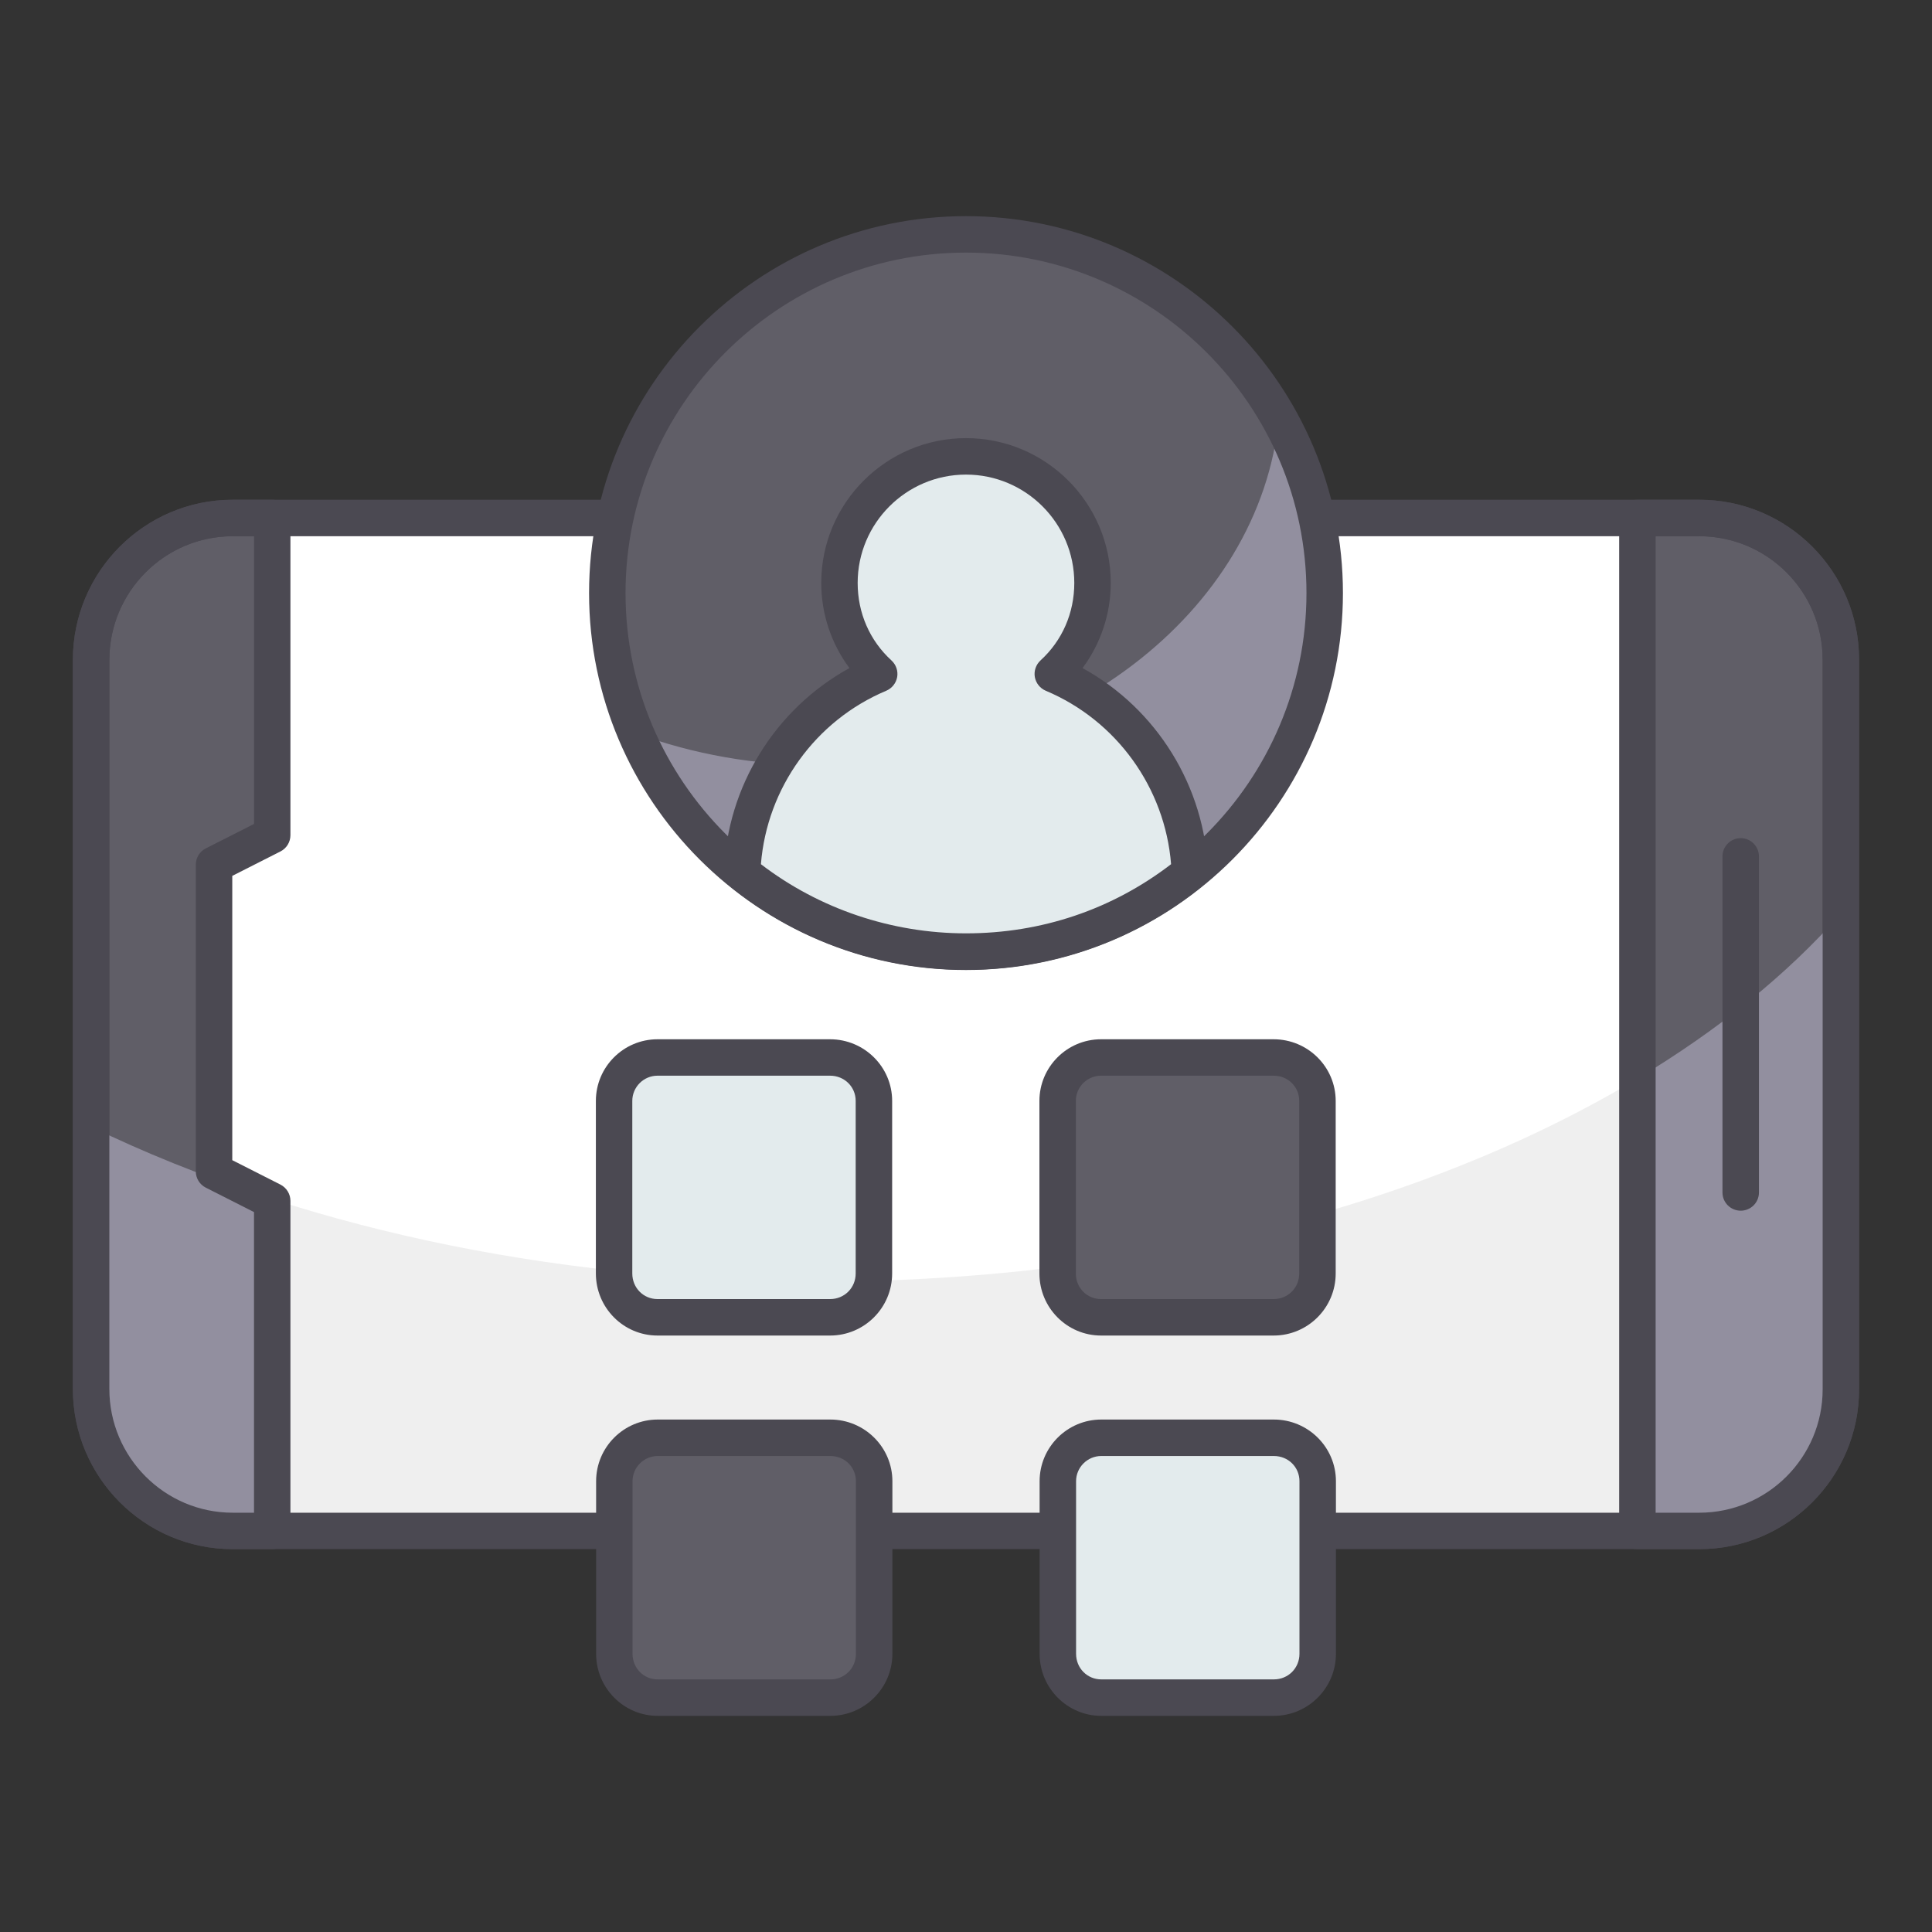 <svg width="40" height="40" viewBox="0 0 40 40" fill="none" xmlns="http://www.w3.org/2000/svg">
<rect x="0" y="0" width="40" height="40" fill="#333333" stroke="none"/>
<path d="M38.113 13.655V28.765C38.113 30.387 36.796 31.696 35.183 31.696H4.817C3.195 31.696 1.887 30.379 1.887 28.757V13.663C1.887 12.041 3.203 10.724 4.817 10.724H35.183C36.796 10.724 38.113 12.033 38.113 13.655Z" fill="white"/>
<path d="M38.113 18.914V28.765C38.113 30.387 36.796 31.696 35.183 31.696H4.817C3.195 31.696 1.887 30.379 1.887 28.757V23.329C6.006 25.329 11.248 26.533 16.973 26.533C26.15 26.533 34.123 23.442 38.113 18.914Z" fill="#EFEFEF"/>
<path d="M38.113 13.655V28.765C38.113 30.387 36.796 31.696 35.183 31.696H33.898V10.724H35.183C36.796 10.724 38.113 12.033 38.113 13.655Z" fill="#605E67"/>
<path d="M4.432 17.902V24.253L5.395 24.743L5.636 24.863V31.696H4.817C3.195 31.696 1.887 30.379 1.887 28.757V13.663C1.887 12.041 3.203 10.724 4.817 10.724H5.636V17.292L4.432 17.902Z" fill="#605E67"/>
<path d="M35.182 32.073H4.817C2.993 32.073 1.509 30.586 1.509 28.757V13.663C1.509 11.834 2.993 10.347 4.817 10.347H35.182C37.007 10.347 38.49 11.831 38.49 13.655V28.765C38.49 30.59 37.007 32.073 35.182 32.073ZM4.817 11.102C3.409 11.102 2.264 12.251 2.264 13.663V28.757C2.264 30.169 3.409 31.319 4.817 31.319H35.182C36.59 31.319 37.736 30.173 37.736 28.765V13.655C37.736 12.247 36.59 11.102 35.182 11.102H4.817Z" fill="#4B4952"/>
<path d="M38.113 18.914V28.765C38.113 30.387 36.796 31.696 35.183 31.696H33.898V22.334C35.568 21.33 36.997 20.182 38.113 18.914Z" fill="#928F9F"/>
<path d="M35.182 32.073H33.901C33.692 32.073 33.523 31.904 33.523 31.696V10.725C33.523 10.516 33.692 10.347 33.901 10.347H35.182C37.007 10.347 38.49 11.831 38.49 13.655V28.765C38.49 30.59 37.007 32.073 35.182 32.073ZM34.278 31.319H35.182C36.59 31.319 37.736 30.173 37.736 28.765V13.655C37.736 12.247 36.59 11.102 35.182 11.102H34.278V31.319Z" fill="#4B4952"/>
<path d="M5.636 24.863V31.696H4.817C3.195 31.696 1.887 30.379 1.887 28.757V23.329C2.979 23.859 4.151 24.333 5.395 24.743L5.636 24.863Z" fill="#928F9F"/>
<path d="M5.636 32.073H4.817C2.993 32.073 1.509 30.586 1.509 28.757V13.663C1.509 11.834 2.993 10.347 4.817 10.347H5.636C5.845 10.347 6.013 10.516 6.013 10.725V17.291C6.013 17.434 5.933 17.564 5.807 17.628L4.809 18.134V24.02L5.807 24.526C5.933 24.591 6.013 24.721 6.013 24.863V31.696C6.013 31.904 5.845 32.073 5.636 32.073ZM4.817 11.102C3.409 11.102 2.264 12.251 2.264 13.663V28.757C2.264 30.169 3.409 31.319 4.817 31.319H5.259V25.095L4.261 24.589C4.134 24.525 4.054 24.395 4.054 24.253V17.902C4.054 17.759 4.134 17.629 4.261 17.565L5.259 17.059V11.102H4.817Z" fill="#4B4952"/>
<path d="M20 19.706C24.102 19.706 27.426 16.381 27.426 12.279C27.426 8.178 24.102 4.853 20 4.853C15.899 4.853 12.574 8.178 12.574 12.279C12.574 16.381 15.899 19.706 20 19.706Z" fill="#605E67"/>
<path d="M27.427 12.282C27.427 16.384 24.103 19.709 20 19.709C16.925 19.709 14.291 17.846 13.167 15.18C14.339 15.614 15.632 15.847 16.989 15.847C21.983 15.847 26.086 12.683 26.479 8.653C27.081 9.721 27.427 10.957 27.427 12.282Z" fill="#928F9F"/>
<path d="M20 20.083C15.697 20.083 12.196 16.582 12.196 12.279C12.196 7.976 15.697 4.475 20 4.475C24.303 4.475 27.804 7.976 27.804 12.279C27.804 16.582 24.303 20.083 20 20.083ZM20 5.23C16.113 5.23 12.951 8.392 12.951 12.279C12.951 16.166 16.113 19.329 20 19.329C23.887 19.329 27.049 16.166 27.049 12.279C27.049 8.392 23.887 5.23 20 5.23Z" fill="#4B4952"/>
<path d="M24.634 18.066C23.367 19.095 21.754 19.701 20 19.701C18.246 19.701 16.633 19.095 15.366 18.066C15.431 16.204 16.579 14.635 18.203 13.953C17.694 13.487 17.38 12.816 17.38 12.069C17.38 10.618 18.56 9.449 20 9.449C21.44 9.449 22.62 10.618 22.62 12.069C22.62 12.816 22.306 13.487 21.797 13.953C23.421 14.635 24.569 16.204 24.634 18.066Z" fill="#E3EBED"/>
<path d="M20 20.079C18.224 20.079 16.494 19.469 15.129 18.36C15.036 18.285 14.985 18.172 14.989 18.053C15.051 16.28 16.053 14.674 17.587 13.832C17.211 13.329 17.003 12.71 17.003 12.069C17.003 10.416 18.347 9.071 20 9.071C21.653 9.071 22.997 10.416 22.997 12.069C22.997 12.71 22.788 13.329 22.413 13.832C23.946 14.674 24.949 16.28 25.011 18.053C25.015 18.172 24.963 18.285 24.871 18.36C23.505 19.469 21.776 20.079 20 20.079ZM15.754 17.892C16.961 18.817 18.461 19.324 20 19.324C21.561 19.324 23.025 18.83 24.246 17.892C24.12 16.313 23.118 14.917 21.651 14.301C21.533 14.251 21.448 14.144 21.425 14.018C21.403 13.891 21.448 13.761 21.542 13.674C21.994 13.261 22.242 12.691 22.242 12.069C22.242 10.832 21.236 9.826 20 9.826C18.763 9.826 17.757 10.832 17.757 12.069C17.757 12.691 18.006 13.261 18.457 13.674C18.552 13.761 18.597 13.891 18.575 14.018C18.552 14.144 18.467 14.251 18.349 14.301C16.882 14.917 15.88 16.313 15.754 17.892Z" fill="#4B4952"/>
<path d="M36.04 25.066C35.831 25.066 35.662 24.898 35.662 24.689V17.731C35.662 17.522 35.831 17.353 36.04 17.353C36.248 17.353 36.417 17.522 36.417 17.731V24.689C36.417 24.898 36.248 25.066 36.04 25.066Z" fill="#4B4952"/>
<path d="M18.093 22.794V26.366C18.093 26.872 17.692 27.274 17.186 27.274H13.613C13.115 27.274 12.714 26.872 12.714 26.366V22.794C12.714 22.296 13.115 21.894 13.613 21.894H17.186C17.692 21.894 18.093 22.296 18.093 22.794Z" fill="#E3EBED"/>
<path d="M27.276 22.794V26.366C27.276 26.872 26.875 27.274 26.369 27.274H22.796C22.299 27.274 21.897 26.872 21.897 26.366V22.794C21.897 22.296 22.299 21.894 22.796 21.894H26.369C26.875 21.894 27.276 22.296 27.276 22.794Z" fill="#605E67"/>
<path d="M18.098 30.667V34.24C18.098 34.746 17.697 35.147 17.191 35.147H13.618C13.12 35.147 12.719 34.746 12.719 34.24V30.667C12.719 30.169 13.12 29.768 13.618 29.768H17.191C17.697 29.768 18.098 30.169 18.098 30.667Z" fill="#605E67"/>
<path d="M27.281 30.667V34.24C27.281 34.746 26.88 35.147 26.374 35.147H22.801C22.303 35.147 21.902 34.746 21.902 34.24V30.667C21.902 30.169 22.303 29.768 22.801 29.768H26.374C26.88 29.768 27.281 30.169 27.281 30.667Z" fill="#E3EBED"/>
<path d="M17.186 27.651H13.613C12.909 27.651 12.337 27.075 12.337 26.366V22.793C12.337 22.09 12.909 21.517 13.613 21.517H17.186C17.894 21.517 18.471 22.09 18.471 22.793V26.366C18.471 27.075 17.894 27.651 17.186 27.651ZM13.613 22.271C13.325 22.271 13.091 22.506 13.091 22.793V26.366C13.091 26.663 13.321 26.896 13.613 26.896H17.186C17.483 26.896 17.716 26.663 17.716 26.366V22.793C17.716 22.501 17.483 22.271 17.186 22.271H13.613Z" fill="#4B4952"/>
<path d="M26.369 27.651H22.796C22.092 27.651 21.52 27.075 21.52 26.366V22.793C21.52 22.09 22.092 21.517 22.796 21.517H26.369C27.078 21.517 27.654 22.09 27.654 22.793V26.366C27.654 27.075 27.078 27.651 26.369 27.651ZM22.796 22.271C22.508 22.271 22.274 22.506 22.274 22.793V26.366C22.274 26.663 22.504 26.896 22.796 26.896H26.369C26.666 26.896 26.899 26.663 26.899 26.366V22.793C26.899 22.501 26.666 22.271 26.369 22.271H22.796Z" fill="#4B4952"/>
<path d="M17.191 35.525H13.618C12.914 35.525 12.342 34.948 12.342 34.24V30.667C12.342 29.963 12.914 29.39 13.618 29.39H17.191C17.899 29.39 18.476 29.963 18.476 30.667V34.24C18.476 34.948 17.899 35.525 17.191 35.525ZM13.618 30.145C13.33 30.145 13.096 30.38 13.096 30.667V34.24C13.096 34.537 13.325 34.77 13.618 34.77H17.191C17.488 34.77 17.721 34.537 17.721 34.24V30.667C17.721 30.374 17.488 30.145 17.191 30.145H13.618Z" fill="#4B4952"/>
<path d="M26.374 35.525H22.801C22.097 35.525 21.524 34.948 21.524 34.24V30.667C21.524 29.963 22.097 29.39 22.801 29.39H26.374C27.082 29.39 27.659 29.963 27.659 30.667V34.24C27.659 34.948 27.082 35.525 26.374 35.525ZM22.801 30.145C22.513 30.145 22.279 30.38 22.279 30.667V34.24C22.279 34.537 22.509 34.77 22.801 34.77H26.374C26.671 34.77 26.904 34.537 26.904 34.24V30.667C26.904 30.374 26.671 30.145 26.374 30.145H22.801Z" fill="#4B4952"/>
</svg>
